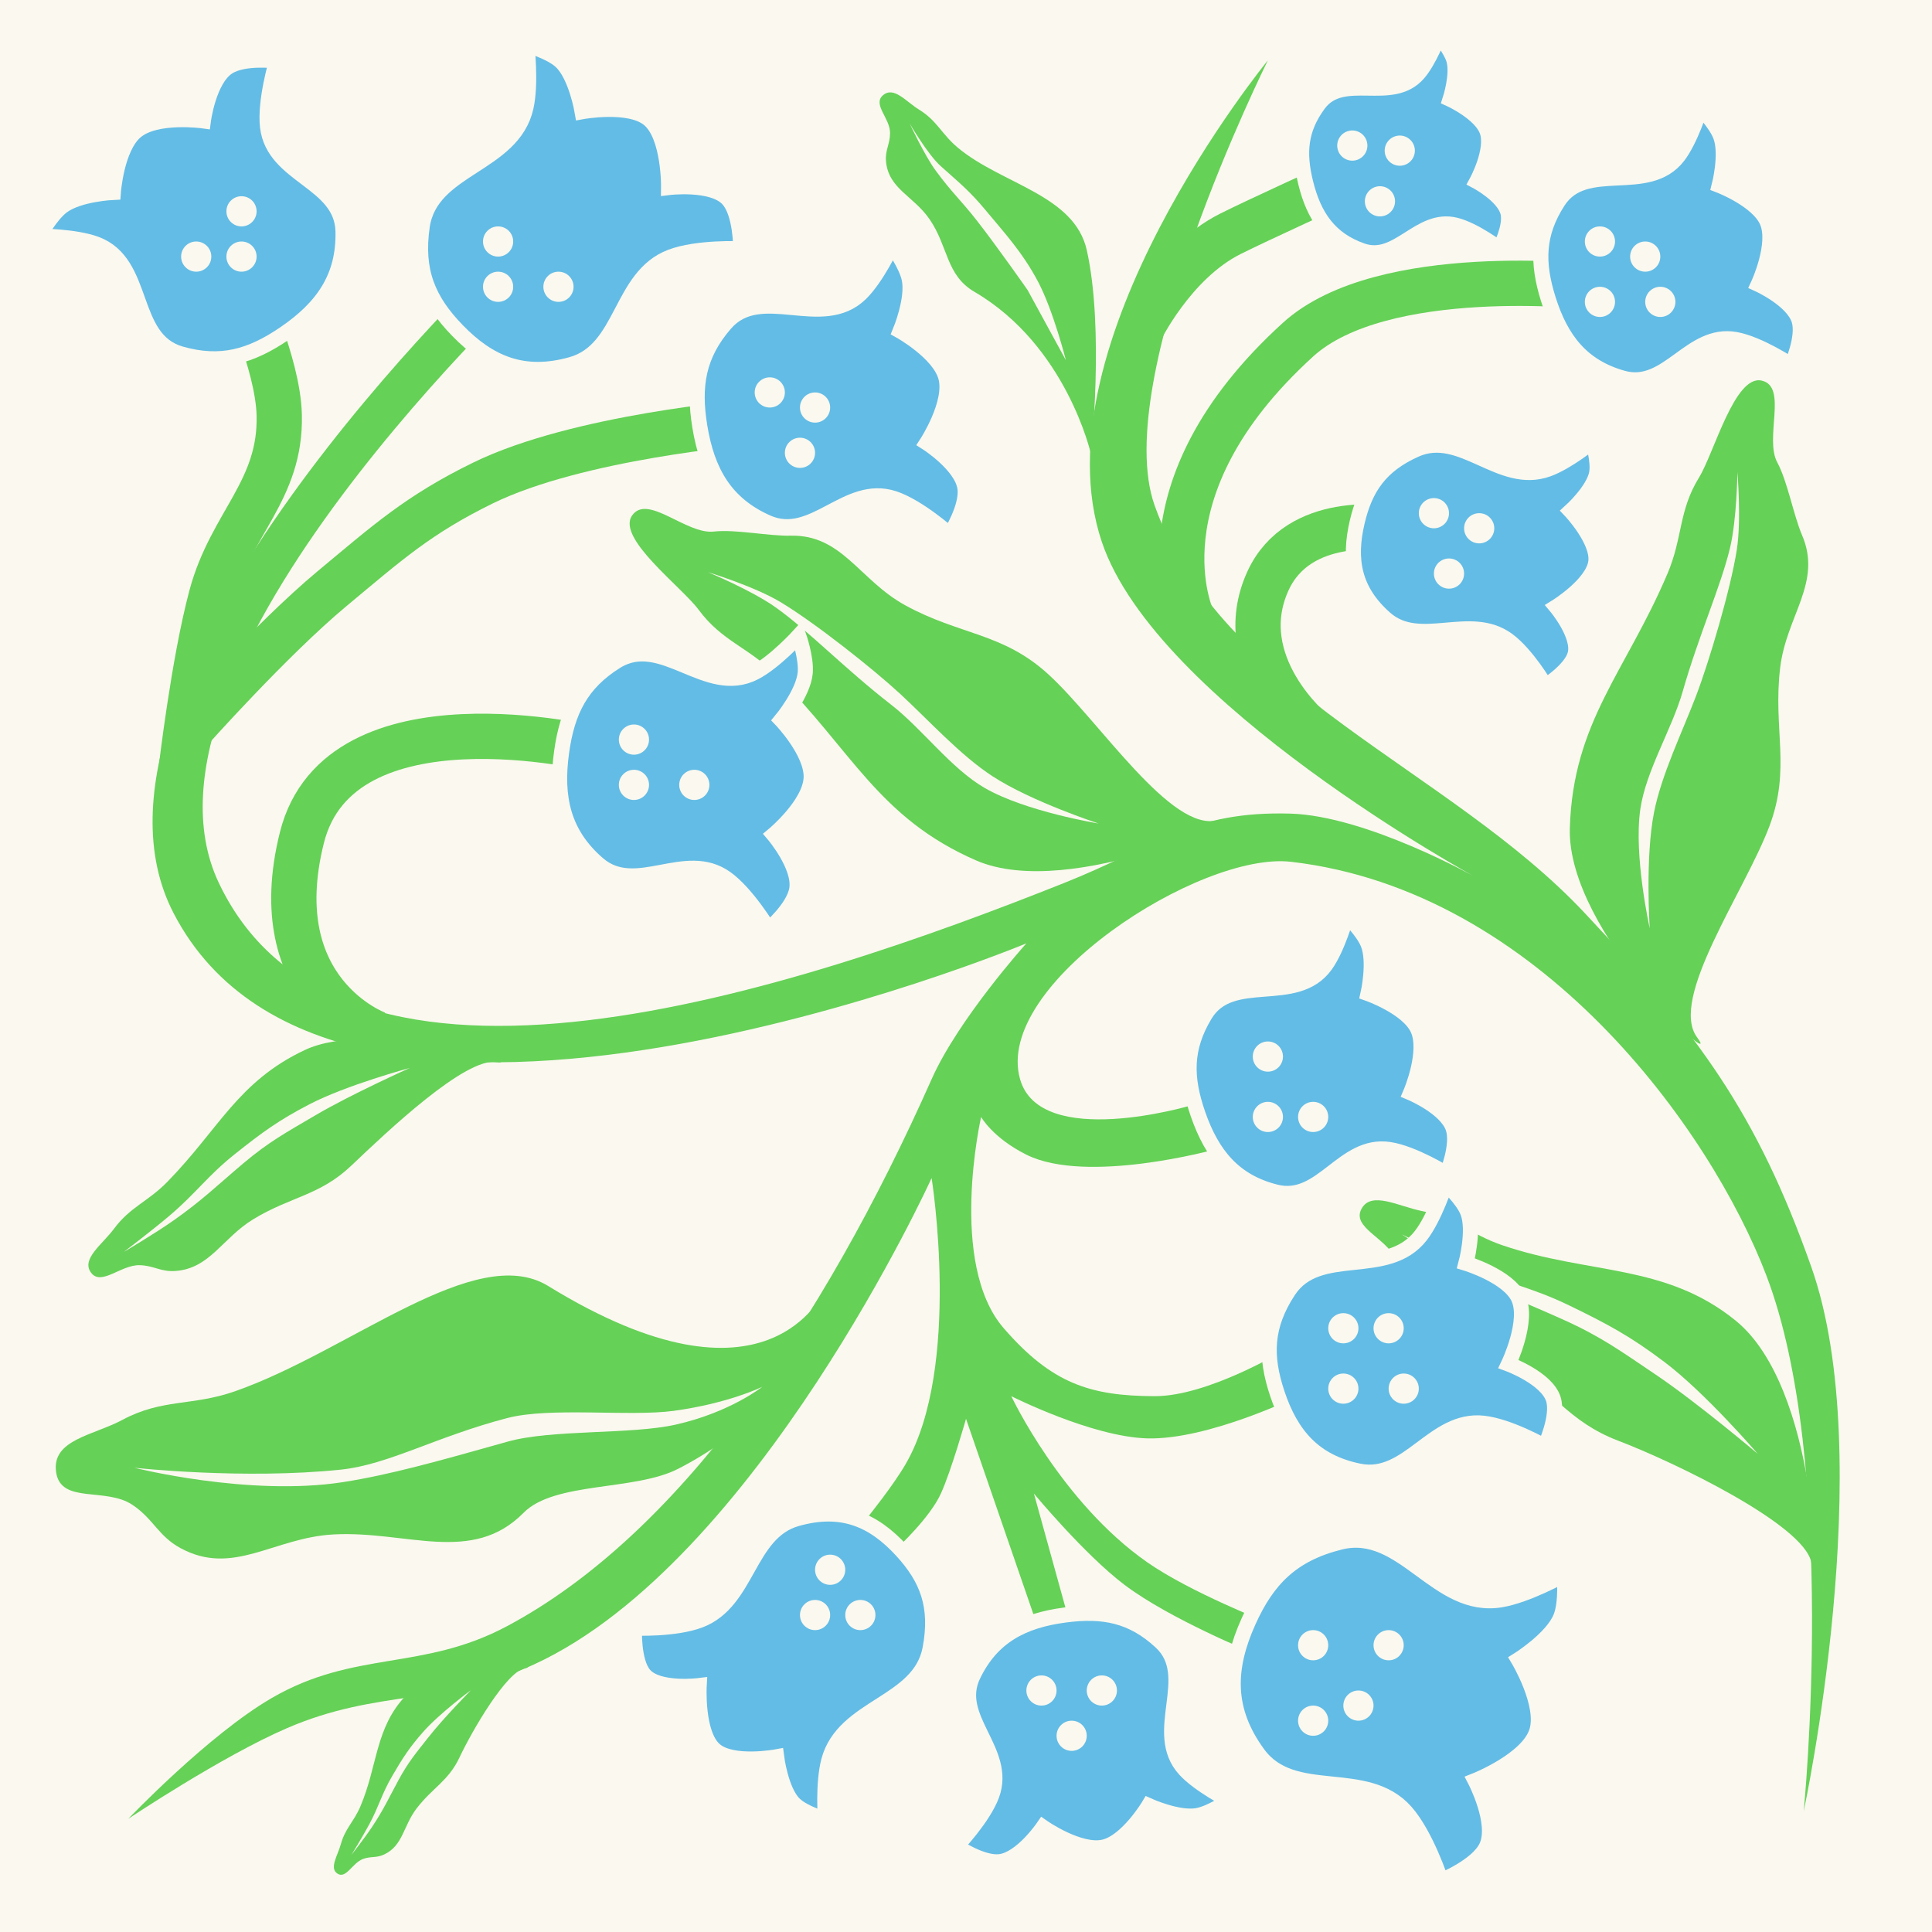 <svg width="128" height="128" viewBox="0 0 128 128" fill="none" xmlns="http://www.w3.org/2000/svg">
<rect x="0" y="0" width="128" height="128" fill="#333333" stroke="none"/>
<g clip-path="url(#clip0_2804_474)">
<rect width="128" height="128" transform="matrix(0 1 1 0 0 0)" fill="#FBF8EF"/>
<path d="M94.239 80.241C92.656 79.932 90.842 78.867 90.195 80.104C89.559 81.32 91.824 82.011 92.452 83.391C92.939 84.461 92.693 85.175 93.278 86.214C94.675 88.694 97.345 88.515 99.848 90.148C102.818 92.087 103.901 94.189 107.204 95.448C110.919 96.864 119.501 101 120 103.5C120.499 106 120.5 91.975 114.999 87.5C110.329 83.701 105.284 84.455 99.545 82.504C97.421 81.782 96.415 80.664 94.239 80.241Z" fill="#65D157"/>
<path d="M116.459 96.322C116.459 96.322 112.976 92.271 110.266 90.23C108.006 88.527 106.552 87.746 103.987 86.5C101.417 85.251 99.771 85.029 97.162 83.864C95.462 83.105 92.876 81.775 92.876 81.775C92.876 81.775 95.289 83.393 96.91 84.305C99.413 85.713 101.132 86.332 103.568 87.429C106.095 88.567 107.37 89.508 109.67 91.055C112.454 92.928 116.459 96.322 116.459 96.322Z" fill="#FBF8EF"/>
<path d="M22.582 122.18C22.374 122.938 21.791 123.78 22.368 124.139C22.936 124.492 23.354 123.417 24.047 123.163C24.584 122.966 24.923 123.111 25.448 122.865C26.704 122.277 26.715 120.973 27.599 119.817C28.649 118.445 29.71 117.996 30.442 116.437C31.266 114.685 33.589 110.667 34.822 110.516C36.054 110.365 29.241 109.852 26.867 112.36C24.851 114.491 25.032 116.968 23.875 119.685C23.447 120.69 22.867 121.138 22.582 122.18Z" fill="#65D157"/>
<path d="M31.206 111.974C31.206 111.974 29.111 113.518 28.021 114.76C27.111 115.796 26.679 116.473 25.98 117.674C25.279 118.876 25.111 119.668 24.45 120.892C24.019 121.691 23.279 122.898 23.279 122.898C23.279 122.898 24.153 121.785 24.655 121.031C25.43 119.867 25.794 119.054 26.416 117.911C27.061 116.725 27.564 116.14 28.4 115.079C29.411 113.795 31.206 111.974 31.206 111.974Z" fill="#FBF8EF"/>
<path d="M84 4C84 4 68.592 22.811 73 35.905C76.595 46.585 97.763 58.118 97.763 58.118C97.763 58.118 90.543 54.042 85.469 53.903C78.9 53.724 76.726 56.021 70.501 58.5C52.796 65.55 22.675 75.714 14.5 58.5C7.651 44.078 35.898 18.041 35.898 18.041L33.101 16.957C33.101 16.957 3.43 44.926 11.5 60.499C22.382 81.499 68.001 62.499 68.001 62.499C68.001 62.499 63.5 67.499 61.722 71.5C54.444 87.869 44.869 101.726 33.595 107.737C27.976 110.733 23.508 109.304 18.001 112.5C13.806 114.934 8.501 120.5 8.501 120.5C8.501 120.5 14.666 116.375 19.001 114.5C25.073 111.872 29.397 113.033 35.405 110.262C50.156 103.456 61.722 78.047 61.722 78.047C61.722 78.047 63.726 90.569 60.001 97C59.159 98.453 57.501 100.5 57.501 100.5L59.501 102.5C59.501 102.5 61.599 100.567 62.335 98.954C63.018 97.459 64.001 94 64.001 94L69.001 108.5L71.001 108L68.5 98.954C68.5 98.954 71.847 102.994 74.501 105C77.497 107.265 83.001 109.5 83.001 109.5L84.001 107.5C84.001 107.5 78.865 105.5 76.001 103.5C70.305 99.523 67.001 92.5 67.001 92.5C67.001 92.5 72.322 95.191 76.001 95.296C80.054 95.412 86.001 92.5 86.001 92.5L85.001 89.5C85.001 89.5 80.021 92.509 76.501 92.5C72.218 92.488 69.68 91.66 66.501 88C62.787 83.725 65.001 74 65.001 74C65.001 74 65.758 75.379 68.001 76.5C72.001 78.5 80.484 76.157 80.484 76.157L78.865 73.249C78.865 73.249 68.921 76.197 67.582 71.5C65.796 65.236 79.51 56.4 85.532 57.096C102.001 59 113.35 74.868 117.026 84.502C121.794 96.999 119.5 120 119.5 120C119.5 120 124.516 96.685 119.998 83.921C116.374 73.682 112.5 68.499 105 60.499C95.965 50.861 80.928 45.9 76.501 33.499C73.5 25.094 84 4 84 4Z" fill="#65D157"/>
<path d="M97.122 83.696C97.122 83.696 99.932 84.548 100.601 85.998C101.306 87.525 99.942 90.37 99.942 90.37C99.942 90.37 102.474 91.304 102.913 92.69C103.278 93.845 102.35 95.825 102.35 95.825C102.35 95.825 100.004 94.482 98.281 94.292C94.939 93.923 93.307 98.133 90.037 97.463C87.061 96.853 85.539 95.068 84.622 92.324C83.795 89.847 83.845 87.85 85.365 85.532C87.356 82.495 91.899 84.748 94.135 81.86C95.061 80.664 95.779 78.423 95.779 78.423C95.779 78.423 96.903 79.442 97.239 80.308C97.709 81.521 97.122 83.696 97.122 83.696Z" fill="#63BCE5" stroke="#FBF8EF"/>
<path d="M100.593 109.959C100.593 109.959 102.379 112.934 101.807 114.72C101.204 116.6 97.73 117.968 97.73 117.968C97.73 117.968 99.207 120.793 98.483 122.339C97.88 123.626 95.48 124.596 95.48 124.596C95.48 124.596 94.495 121.567 93.133 120.029C90.492 117.046 85.689 119.379 83.354 116.194C81.227 113.294 81.318 110.54 82.709 107.441C83.964 104.644 85.605 102.96 88.796 102.171C92.974 101.136 95.163 106.704 99.437 105.993C101.208 105.699 103.632 104.337 103.632 104.337C103.632 104.337 103.804 106.113 103.406 107.128C102.848 108.55 100.593 109.959 100.593 109.959Z" fill="#63BCE5" stroke="#FBF8EF"/>
<path d="M51.451 116.393C51.451 116.393 48.533 116.937 47.365 115.938C46.137 114.887 46.322 111.674 46.322 111.674C46.322 111.674 43.629 112.015 42.7 110.966C41.926 110.092 42.035 107.866 42.035 107.866C42.035 107.866 44.709 107.983 46.373 107.348C49.601 106.117 49.517 101.543 52.792 100.619C55.773 99.778 57.854 100.68 59.739 102.734C61.439 104.587 62.148 106.418 61.62 109.227C60.929 112.907 55.879 112.995 54.905 116.655C54.502 118.171 54.686 120.535 54.686 120.535C54.686 120.535 53.262 120.139 52.624 119.513C51.731 118.635 51.451 116.393 51.451 116.393Z" fill="#63BCE5" stroke="#FBF8EF"/>
<path d="M76.102 119.627C76.102 119.627 74.677 122.006 73.144 122.369C71.531 122.75 69.106 121.059 69.106 121.059C69.106 121.059 67.663 123.176 66.242 123.341C65.058 123.479 63.366 122.321 63.366 122.321C63.366 122.321 65.159 120.439 65.715 118.925C66.794 115.987 63.121 113.831 64.472 111.009C65.703 108.44 67.74 107.368 70.564 106.998C73.112 106.663 75.011 107.036 76.899 108.78C79.372 111.065 76.23 114.77 78.507 117.249C79.45 118.276 81.438 119.289 81.438 119.289C81.438 119.289 80.219 120.13 79.317 120.288C78.055 120.511 76.102 119.627 76.102 119.627Z" fill="#63BCE5" stroke="#FBF8EF"/>
<path d="M90.638 65.827C90.638 65.827 93.26 66.745 93.925 68.175C94.625 69.681 93.456 72.401 93.456 72.401C93.456 72.401 95.824 73.389 96.273 74.749C96.647 75.882 95.853 77.776 95.853 77.776C95.853 77.776 93.644 76.397 92.047 76.157C88.948 75.693 87.575 79.73 84.534 78.975C81.766 78.287 80.303 76.505 79.369 73.81C78.526 71.378 78.509 69.44 79.838 67.236C81.58 64.349 85.848 66.683 87.821 63.949C88.638 62.816 89.23 60.662 89.23 60.662C89.23 60.662 90.3 61.688 90.638 62.54C91.111 63.734 90.638 65.827 90.638 65.827Z" fill="#63BCE5" stroke="#FBF8EF"/>
<path d="M112.567 31.633C113.561 30.017 114.931 24.812 116.714 25.215C118.467 25.61 116.877 29.021 117.752 30.642C118.43 31.899 118.824 34.136 119.39 35.453C120.741 38.599 118.357 40.78 117.942 44.227C117.449 48.318 118.678 50.898 117.224 54.749C115.589 59.08 110.54 66.176 112.438 68.729C114.336 71.283 103.804 61.806 104.005 54.878C104.211 47.825 107.709 44.514 110.474 38.008C111.498 35.599 111.2 33.854 112.567 31.633Z" fill="#65D157"/>
<path d="M109.299 61.504C109.299 61.504 108.227 56.719 108.674 53.618C109.043 51.06 110.768 48.314 111.478 45.829C112.553 42.064 114.005 38.859 114.617 36.306C115.077 34.384 115.107 31.269 115.107 31.269C115.107 31.269 115.379 34.438 115.067 36.429C114.659 39.037 113.242 43.819 112.366 46.112C111.458 48.492 110.082 51.312 109.586 53.81C108.987 56.835 109.299 61.504 109.299 61.504Z" fill="#FBF8EF"/>
<path d="M46.286 40.398C45.157 38.873 40.837 35.662 41.875 34.157C42.895 32.679 45.468 35.425 47.298 35.217C48.717 35.056 50.94 35.524 52.373 35.49C55.796 35.408 56.932 38.433 59.976 40.103C63.588 42.085 66.44 41.906 69.472 44.69C72.882 47.821 77.586 55.15 80.662 54.341C83.739 53.531 71.02 59.773 64.666 57.004C58.198 54.186 56.429 49.705 51.422 44.715C49.568 42.868 47.837 42.494 46.286 40.398Z" fill="#65D157"/>
<path d="M72.788 54.561C72.788 54.561 67.949 53.774 65.237 52.203C63.001 50.907 61.095 48.283 59.054 46.699C55.961 44.298 53.528 41.756 51.386 40.237C49.775 39.093 46.895 37.905 46.895 37.905C46.895 37.905 49.937 38.834 51.669 39.865C53.936 41.216 57.846 44.312 59.648 45.979C61.518 47.709 63.621 50.037 65.756 51.428C68.339 53.111 72.788 54.561 72.788 54.561Z" fill="#FBF8EF"/>
<path d="M16 19C16 19 18.415 24.041 18.5 27.5C18.623 32.503 15.292 34.664 14 39.499C12.823 43.904 12 51 12 51" stroke="#65D157" stroke-width="3"/>
<path d="M49.5 28C49.5 28 38.298 28.919 32 32C27.718 34.094 25.665 35.951 22 38.999C17.966 42.355 12.5 48.499 12.5 48.499" stroke="#65D157" stroke-width="3"/>
<path d="M39.396 49.627C39.396 49.627 22.5 45.5 20 55.5C17.43 65.779 25 68.5 25 68.5" stroke="#65D157" stroke-width="3"/>
<path d="M38.57 7.399C38.57 7.399 41.68 6.829 42.98 7.893C44.348 9.013 44.297 12.425 44.297 12.425C44.297 12.425 47.174 12.071 48.22 13.187C49.092 14.117 49.077 16.482 49.077 16.482C49.077 16.482 46.198 16.35 44.44 17.019C41.029 18.318 41.329 23.176 37.854 24.148C34.69 25.034 32.413 24.07 30.295 21.883C28.383 19.91 27.538 17.964 27.975 14.982C28.549 11.075 33.97 10.995 34.848 7.111C35.212 5.502 34.905 2.99 34.905 2.99C34.905 2.99 36.453 3.415 37.167 4.082C38.167 5.017 38.57 7.399 38.57 7.399Z" fill="#63BCE5" stroke="#FBF8EF"/>
<path d="M7.508 12.746C7.508 12.746 7.715 9.795 8.999 8.711C10.349 7.57 13.472 8.009 13.472 8.009C13.472 8.009 13.822 5.299 15.094 4.457C16.153 3.755 18.321 4.039 18.321 4.039C18.321 4.039 17.524 6.695 17.725 8.403C18.117 11.716 22.649 11.995 22.726 15.331C22.795 18.368 21.375 20.37 18.868 22.085C16.606 23.632 14.62 24.193 11.983 23.445C8.529 22.465 9.73 17.427 6.369 16.167C4.976 15.645 2.597 15.641 2.597 15.641C2.597 15.641 3.351 14.253 4.132 13.667C5.225 12.847 7.508 12.746 7.508 12.746Z" fill="#63BCE5" stroke="#FBF8EF"/>
<path d="M59.641 21.933C59.641 21.933 62.225 23.373 62.662 24.995C63.122 26.702 61.4 29.343 61.4 29.343C61.4 29.343 63.705 30.811 63.928 32.319C64.114 33.577 62.936 35.419 62.936 35.419C62.936 35.419 60.87 33.57 59.238 33.028C56.071 31.976 53.896 35.962 50.843 34.616C48.063 33.39 46.853 31.255 46.364 28.257C45.923 25.552 46.257 23.515 48.053 21.445C50.406 18.734 54.459 21.959 57.027 19.45C58.09 18.41 59.103 16.258 59.103 16.258C59.103 16.258 60.04 17.529 60.239 18.485C60.518 19.823 59.641 21.933 59.641 21.933Z" fill="#63BCE5" stroke="#FBF8EF"/>
<path d="M51.758 47.703C51.758 47.703 53.803 49.841 53.742 51.52C53.677 53.287 51.253 55.302 51.253 55.302C51.253 55.302 53.022 57.385 52.79 58.892C52.597 60.148 50.928 61.561 50.928 61.561C50.928 61.561 49.499 59.184 48.1 58.185C45.385 56.245 42.13 59.412 39.61 57.225C37.316 55.233 36.79 52.836 37.207 49.827C37.584 47.112 38.504 45.265 40.831 43.817C43.88 41.921 46.8 46.199 49.994 44.559C51.317 43.88 52.92 42.122 52.92 42.122C52.92 42.122 53.44 43.613 53.348 44.585C53.219 45.946 51.758 47.703 51.758 47.703Z" fill="#63BCE5" stroke="#FBF8EF"/>
<path d="M60.894 7.265C60.027 6.735 59.226 5.694 58.503 6.308C57.792 6.912 58.965 7.823 58.968 8.799C58.971 9.557 58.631 9.939 58.701 10.698C58.868 12.512 60.52 12.98 61.58 14.516C62.838 16.339 62.659 18.224 64.562 19.336C70.675 22.908 72.281 30.086 72.281 30.086C72.281 30.086 73.176 21.821 72.004 16.58C71.181 12.903 66.384 12.221 63.467 9.792C62.387 8.893 62.085 7.994 60.894 7.265Z" fill="#65D157"/>
<path d="M70.619 23.868C70.619 23.868 69.793 20.6 68.781 18.677C67.732 16.685 66.454 15.325 65.359 13.999C64.264 12.673 63.624 12.171 62.316 10.997C61.463 10.232 60.268 8.183 60.268 8.183C60.268 8.183 61.248 10.282 61.976 11.28C63.043 12.742 63.666 13.267 64.696 14.584C66.076 16.347 68.079 19.213 68.079 19.213L70.619 23.868Z" fill="#FBF8EF"/>
<path d="M89 12C89 12 83.327 14.579 81.501 15.5C77.692 17.419 75.5 22 75.5 22" stroke="#65D157" stroke-width="3"/>
<path d="M105.5 19C105.5 19 91.582 17.425 86 22.5C75.001 32.5 79.001 41 79.001 41" stroke="#65D157" stroke-width="3"/>
<path d="M92 35.001C92 35.001 86.047 34.001 84 38.5C81.499 44 87 48.5 87 48.5" stroke="#65D157" stroke-width="3"/>
<path d="M8.11 94.07C6.184 95.103 3.398 95.379 3.719 97.541C4.034 99.667 6.993 98.507 8.778 99.702C10.163 100.629 10.484 101.762 11.947 102.56C15.441 104.467 18.124 101.872 22.099 101.66C26.951 101.4 31.276 103.686 34.688 100.226C36.738 98.146 42.055 98.791 44.936 97.309C53.779 92.758 54.951 85.498 54.7 85.537C54.448 85.575 50.965 94.2 36.321 85.202C31.517 82.25 23.228 89.492 15.568 92.176C12.732 93.169 10.758 92.649 8.11 94.07Z" fill="#65D157"/>
<path d="M50.501 91.88C50.501 91.88 48.306 92.972 44.633 93.472C41.705 93.871 36.46 93.202 33.6 93.951C28.866 95.191 25.717 97.041 22.584 97.367C16.139 98.038 8.896 97.243 8.896 97.243C8.896 97.243 16.502 99.16 22.708 98.197C25.834 97.711 29.086 96.791 33.624 95.514C36.569 94.686 41.794 95.056 44.775 94.383C48.385 93.57 50.501 91.88 50.501 91.88Z" fill="#FBF8EF"/>
<path d="M7.556 81.404C6.774 82.457 5.355 83.414 6.036 84.323C6.705 85.217 8.007 83.798 9.24 83.822C10.196 83.841 10.634 84.271 11.601 84.207C13.911 84.054 14.718 82.031 16.795 80.769C19.26 79.271 21.183 79.215 23.267 77.233L23.289 77.213C25.642 74.975 30.845 70.028 32.906 70.365C34.972 70.702 24.731 67.422 20.186 69.57C15.758 71.662 14.528 74.781 11.081 78.306C9.805 79.611 8.631 79.957 7.556 81.404Z" fill="#65D157"/>
<path d="M27.16 70.751C27.16 70.751 22.964 71.884 20.515 73.155C18.471 74.215 17.388 75.007 15.573 76.451C13.754 77.898 13.013 79.028 11.242 80.533C10.087 81.514 8.203 82.944 8.203 82.944C8.203 82.944 10.238 81.742 11.476 80.873C13.389 79.531 14.447 78.487 16.107 77.085C17.83 75.63 18.968 75.026 20.911 73.882C23.263 72.497 27.16 70.751 27.16 70.751Z" fill="#FBF8EF"/>
<path d="M104.057 33.858C104.057 33.858 105.892 35.803 105.729 37.209C105.558 38.689 103.099 40.205 103.099 40.205C103.099 40.205 104.673 42.084 104.357 43.333C104.093 44.374 102.399 45.44 102.399 45.44C102.399 45.44 101.171 43.339 99.886 42.397C97.393 40.569 94.064 42.992 91.774 40.97C89.689 39.13 89.332 37.077 89.919 34.58C90.45 32.327 91.451 30.842 93.78 29.796C96.831 28.425 99.378 32.232 102.553 31.087C103.868 30.613 105.52 29.253 105.52 29.253C105.52 29.253 105.928 30.544 105.78 31.354C105.572 32.488 104.057 33.858 104.057 33.858Z" fill="#63BCE5" stroke="#FBF8EF"/>
<path d="M96.074 6.576C96.074 6.576 98.097 7.5 98.521 8.689C98.968 9.941 97.836 12.023 97.836 12.023C97.836 12.023 99.652 12.984 99.909 14.101C100.124 15.032 99.352 16.484 99.352 16.484C99.352 16.484 97.693 15.222 96.437 14.914C94.002 14.315 92.61 17.433 90.242 16.607C88.086 15.855 87.051 14.327 86.505 12.11C86.012 10.11 86.141 8.564 87.362 6.905C88.963 4.732 92.193 6.906 93.966 4.872C94.701 4.03 95.331 2.356 95.331 2.356C95.331 2.356 96.109 3.252 96.316 3.956C96.605 4.942 96.074 6.576 96.074 6.576Z" fill="#63BCE5" stroke="#FBF8EF"/>
<path d="M113.905 12.28C113.905 12.28 116.461 13.259 117.074 14.687C117.719 16.19 116.489 18.835 116.489 18.835C116.489 18.835 118.792 19.876 119.195 21.228C119.53 22.355 118.693 24.197 118.693 24.197C118.693 24.197 116.558 22.775 114.993 22.493C111.955 21.945 110.485 25.881 107.513 25.049C104.807 24.291 103.418 22.494 102.577 19.813C101.818 17.394 101.857 15.485 103.23 13.353C105.029 10.562 109.164 12.983 111.186 10.348C112.023 9.257 112.668 7.153 112.668 7.153C112.668 7.153 113.693 8.194 114.001 9.043C114.432 10.232 113.905 12.28 113.905 12.28Z" fill="#63BCE5" stroke="#FBF8EF"/>
<circle cx="1" cy="1" r="1" transform="matrix(0 1 1 0 105 15)" fill="#FBF8EF"/>
<circle cx="1" cy="1" r="1" transform="matrix(0 1 1 0 105 19)" fill="#FBF8EF"/>
<circle cx="1" cy="1" r="1" transform="matrix(0 1 1 0 108 16)" fill="#FBF8EF"/>
<circle cx="1" cy="1" r="1" transform="matrix(0 1 1 0 109 19)" fill="#FBF8EF"/>
<circle cx="1" cy="1" r="1" transform="matrix(0 1 1 0 94 33)" fill="#FBF8EF"/>
<circle cx="1" cy="1" r="1" transform="matrix(0 1 1 0 95 37)" fill="#FBF8EF"/>
<circle cx="1" cy="1" r="1" transform="matrix(0 1 1 0 97 34)" fill="#FBF8EF"/>
<circle cx="1" cy="1" r="1" transform="matrix(0.213 0.977 0.977 -0.213 88.404 8.88)" fill="#FBF8EF"/>
<circle cx="1" cy="1" r="1" transform="matrix(0.213 0.977 0.977 -0.213 90.235 12.574)" fill="#FBF8EF"/>
<circle cx="1" cy="1" r="1" transform="matrix(0.213 0.977 0.977 -0.213 91.549 9.217)" fill="#FBF8EF"/>
<circle cx="1" cy="1" r="1" transform="matrix(0 1 1 0 83 69)" fill="#FBF8EF"/>
<circle cx="1" cy="1" r="1" transform="matrix(0 1 1 0 83 73)" fill="#FBF8EF"/>
<circle cx="1" cy="1" r="1" transform="matrix(0 1 1 0 86 73)" fill="#FBF8EF"/>
<circle cx="1" cy="1" r="1" transform="matrix(0 1 1 0 88 87)" fill="#FBF8EF"/>
<circle cx="1" cy="1" r="1" transform="matrix(0 1 1 0 88 91)" fill="#FBF8EF"/>
<circle cx="1" cy="1" r="1" transform="matrix(0 1 1 0 92 91)" fill="#FBF8EF"/>
<circle cx="1" cy="1" r="1" transform="matrix(0 1 1 0 91 87)" fill="#FBF8EF"/>
<circle cx="1" cy="1" r="1" transform="matrix(0 1 1 0 86 108)" fill="#FBF8EF"/>
<circle cx="1" cy="1" r="1" transform="matrix(0 1 1 0 86 113)" fill="#FBF8EF"/>
<circle cx="1" cy="1" r="1" transform="matrix(0 1 1 0 89 112)" fill="#FBF8EF"/>
<circle cx="1" cy="1" r="1" transform="matrix(0 1 1 0 91 108)" fill="#FBF8EF"/>
<circle cx="1" cy="1" r="1" transform="matrix(0 1 1 0 68 111)" fill="#FBF8EF"/>
<circle cx="1" cy="1" r="1" transform="matrix(0 1 1 0 72 111)" fill="#FBF8EF"/>
<circle cx="1" cy="1" r="1" transform="matrix(0 1 1 0 70 114)" fill="#FBF8EF"/>
<circle cx="1" cy="1" r="1" transform="matrix(0 1 1 0 53 106)" fill="#FBF8EF"/>
<circle cx="1" cy="1" r="1" transform="matrix(0 1 1 0 56 106)" fill="#FBF8EF"/>
<circle cx="1" cy="1" r="1" transform="matrix(0 1 1 0 54 103)" fill="#FBF8EF"/>
<circle cx="1" cy="1" r="1" transform="matrix(0 1 1 0 41 48)" fill="#FBF8EF"/>
<circle cx="1" cy="1" r="1" transform="matrix(0 1 1 0 41 51)" fill="#FBF8EF"/>
<circle cx="1" cy="1" r="1" transform="matrix(0 1 1 0 45 51)" fill="#FBF8EF"/>
<circle cx="1" cy="1" r="1" transform="matrix(0 1 1 0 50 25)" fill="#FBF8EF"/>
<circle cx="1" cy="1" r="1" transform="matrix(0 1 1 0 52 29)" fill="#FBF8EF"/>
<circle cx="1" cy="1" r="1" transform="matrix(0 1 1 0 53 26)" fill="#FBF8EF"/>
<circle cx="1" cy="1" r="1" transform="matrix(0 1 1 0 32 15)" fill="#FBF8EF"/>
<circle cx="1" cy="1" r="1" transform="matrix(0 1 1 0 32 18)" fill="#FBF8EF"/>
<circle cx="1" cy="1" r="1" transform="matrix(0 1 1 0 36 18)" fill="#FBF8EF"/>
<circle cx="1" cy="1" r="1" transform="matrix(0 1 1 0 12 16)" fill="#FBF8EF"/>
<circle cx="1" cy="1" r="1" transform="matrix(0 1 1 0 15 16)" fill="#FBF8EF"/>
<circle cx="1" cy="1" r="1" transform="matrix(0 1 1 0 15 13)" fill="#FBF8EF"/>
</g>
<defs>
<clipPath id="clip0_2804_474">
<rect width="128" height="128" fill="white" transform="matrix(0 1 1 0 0 0)"/>
</clipPath>
</defs>
</svg>
